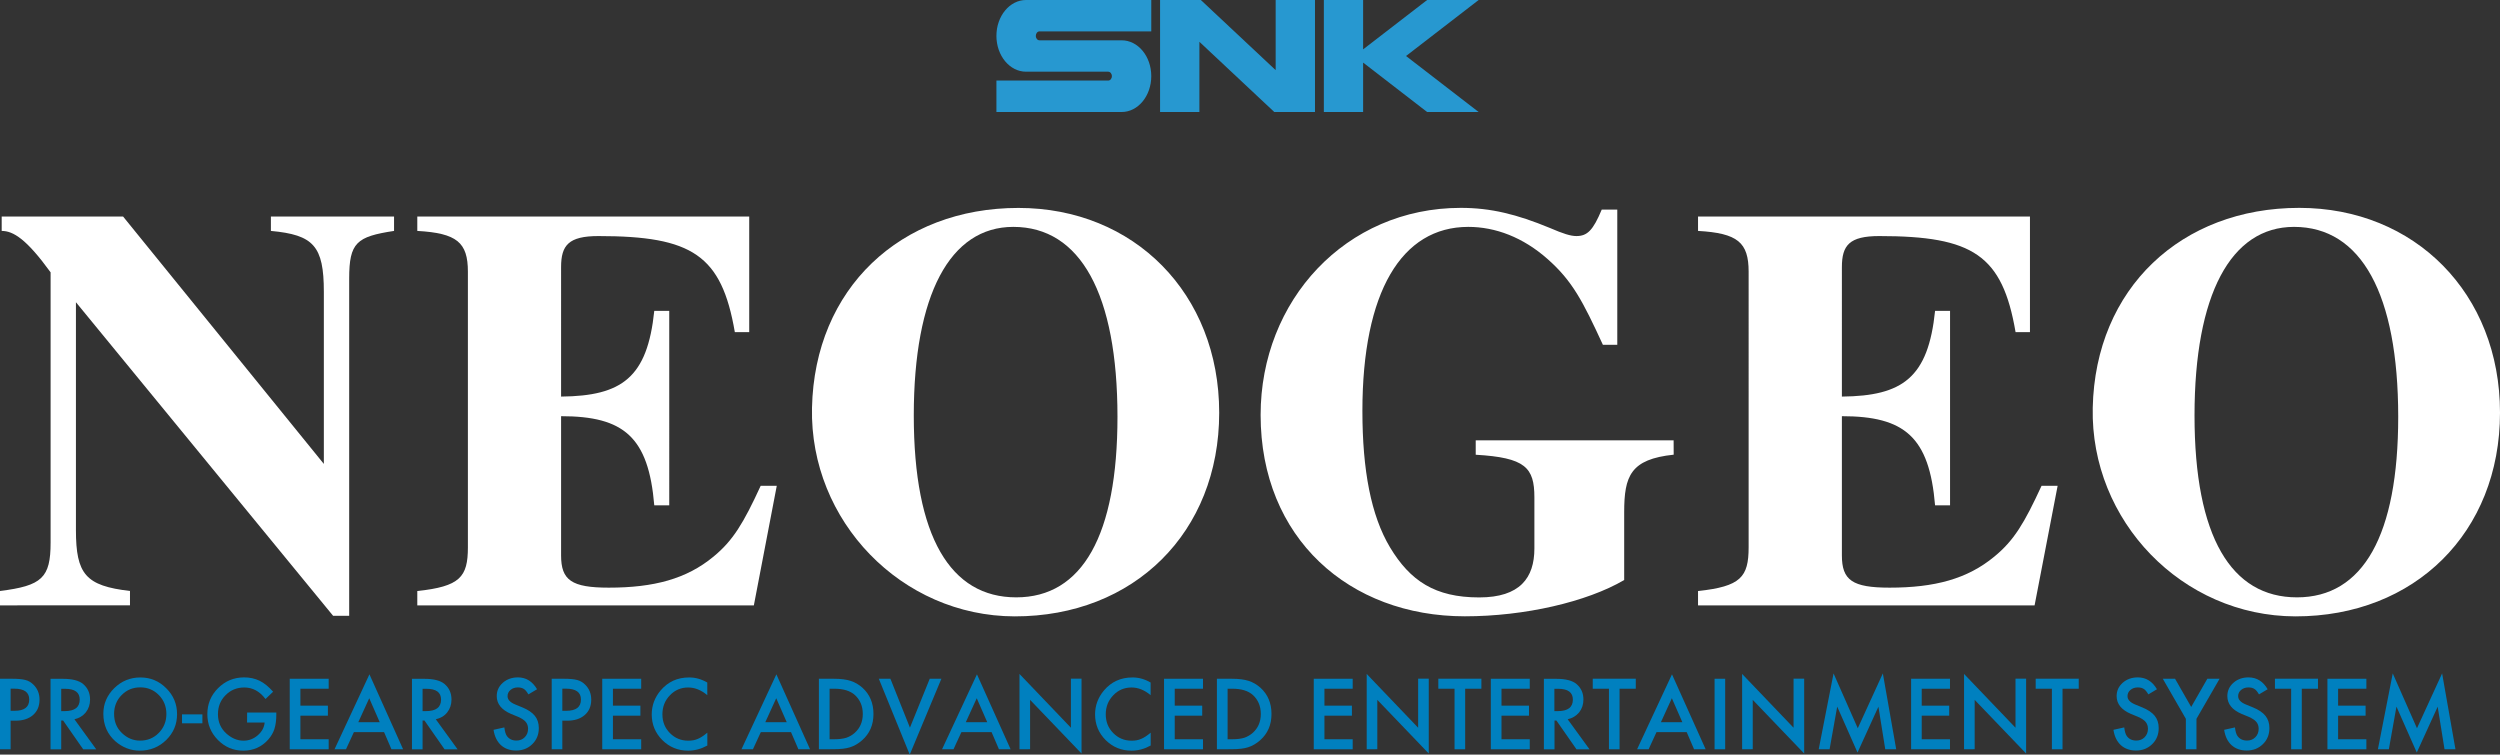 <?xml version="1.0" encoding="utf-8"?>
<!-- Generator: Adobe Illustrator 25.2.1, SVG Export Plug-In . SVG Version: 6.00 Build 0)  -->
<svg version="1.1" id="Layer_1" xmlns="http://www.w3.org/2000/svg" xmlns:xlink="http://www.w3.org/1999/xlink" x="0px" y="0px"
	 viewBox="0 0 3839 1158.8" style="enable-background:new 0 0 3839 1158.8;" xml:space="preserve">
<rect x="0" y="0" width="3839" height="1158.8" fill="#333333" stroke="none"/>
<style type="text/css">
	.st0{fill:#2798D0;}
	.st1{fill:#0080BF;}
	.st2{fill:#FFFFFF;}
	.st3{fill:#C2AC6D;}
	.st4{fill:#069ACB;}
</style>
<g>
	<g>
		<g>
			<g>
				<path class="st0" d="M1530.1,55.1c0,30.4,20.4,55,45.5,55h126.2c3.1,0,5.6,3.1,5.6,6.8c0,3.8-2.5,6.8-5.6,6.8h-171.7V172h192.3
					c25.2,0,45.5-24.7,45.5-55.1c0-30.4-20.3-55-45.5-55h-126.2c-3.1,0-5.6-3-5.6-6.8c0-3.7,2.5-6.9,5.6-6.9h171.7V0h-192.3
					C1550.4,0,1530.1,24.7,1530.1,55.1z"/>
				<g>
					<polygon class="st0" points="1958.9,0 1958.9,107.7 1844,0 1781.4,0 1781.4,172 1841.8,172 1841.8,64.2 1956.8,172 2019.3,172 
						2019.3,0 					"/>
				</g>
				<polygon class="st0" points="2270.6,0 2191.5,0 2093.2,75.8 2093.2,0 2032.9,0 2032.9,172 2093.2,172 2093.2,96.1 2191.5,172 
					2270.6,172 2159.1,86 				"/>
			</g>
		</g>
		<g>
			<g>
				<path class="st2" d="M605.1,354.6c-57.4,8.8-68.9,17.7-68.9,73.3v517.7h-24.7L116.6,464.1v349.8c0,68,15,85.7,83,93.6v22.1H0
					v-22.1c64.5-8,77.7-20.3,77.7-74.2V418.2c-37.1-51.2-57.4-63.6-75.1-63.6v-22.1H189l308.3,379.9V448.2
					c0-70.7-15.9-87.5-81.3-93.6v-22.1h189.1V354.6z"/>
				<path class="st2" d="M1157.6,929.7H640.8v-22.1c65.4-7.1,77.7-21.2,77.7-67.2V417.3c0-45.1-16.8-59.2-77.7-62.7v-22.1h509.7V510
					h-22.1C1108.1,391.7,1063,362.5,919,362.5c-45.9,0-57.4,14.1-57.4,47.7V609c93.6-0.9,132.5-29.2,143.1-131.6h23V776h-23
					c-8.8-105.1-46.8-136.9-143.1-136.9v213.8c0,38,15.9,49.5,73.3,49.5c68.9,0,119.3-13.3,160.8-47.7c30-24.7,45.9-51.2,72.4-108.7
					h24.7L1157.6,929.7z"/>
				<path class="st2" d="M1558.1,946.5c-173.8-0.3-314.9-146.5-311.2-320.2c3.9-183.5,136-307,317-307
					c177.6,0,308.3,131.6,308.3,314.5C1872.2,817.7,1741.2,946.7,1558.1,946.5z M1556,348.4c-97.2,0-152.8,104.2-152.8,289.7
					c0,186.4,56.5,279.2,157.3,279.2c101.6,0,155.5-95.4,155.5-277.4C1715.9,451.8,1659.3,348.4,1556,348.4z"/>
				<path class="st2" d="M2570.1,698.2c-66.3,7-76,32.7-76,88.3v104.2c-57.4,33.6-152.9,55.7-244.7,55.7
					c-177.6,0-313.6-120.1-313.6-309.2c0-175.8,130.7-318,307.4-318c45.9,0,85.7,9.7,136.9,30.9c20.3,8.8,31.8,12.4,40.6,12.4
					c16.8,0,25.6-8.8,38.9-40.6h23.9v207.6h-22.1c-30.9-67.1-46.8-98-84.8-131.6c-37.9-33.6-80.4-49.5-121.9-49.5
					c-102.5,0-162.6,99.8-162.6,282.7c0,91,13.3,160.8,42.4,209.4c30.9,51.3,68.9,76.9,136.9,76.9c62.7,0,84.8-30.1,84.8-75.1v-78.6
					c0-45.9-14.1-61-90.1-65.4v-22.1h303.9L2570.1,698.2L2570.1,698.2L2570.1,698.2z"/>
				<path class="st2" d="M3124.3,929.7h-516.8v-22.1c65.4-7.1,77.7-21.2,77.7-67.2V417.3c0-45.1-16.8-59.2-77.7-62.7v-22.1h509.7
					V510h-22.1c-20.3-118.4-65.3-147.5-209.3-147.5c-45.9,0-57.4,14.1-57.4,47.7V609c93.6-0.9,132.5-29.2,143.1-131.6h23V776h-23
					c-8.8-105.1-46.8-136.9-143.1-136.9v213.8c0,38,15.9,49.5,73.3,49.5c68.9,0,119.3-13.3,160.8-47.7c30.1-24.7,46-51.2,72.5-108.7
					h24.7L3124.3,929.7z"/>
				<path class="st2" d="M3524.8,946.5c-173.8-0.3-314.9-146.5-311.2-320.3c3.9-183.5,136.1-307,317.1-307
					c177.6,0,308.3,131.6,308.3,314.5C3839,817.7,3708,946.7,3524.8,946.5z M3522.7,348.4c-97.2,0-152.8,104.2-152.8,289.7
					c0,186.4,56.5,279.2,157.3,279.2c101.6,0,155.5-95.4,155.5-277.4C3682.6,451.8,3626.1,348.4,3522.7,348.4z"/>
			</g>
		</g>
	</g>
	<g>
		<path class="st1" d="M16.3,1106.6v44H0v-108.3h18.5c9.1,0,15.9,0.6,20.6,1.9c4.7,1.2,8.8,3.7,12.3,7.2c6.2,6.1,9.3,13.7,9.3,23
			c0,9.9-3.3,17.8-10,23.6c-6.6,5.8-15.6,8.7-26.9,8.7L16.3,1106.6L16.3,1106.6z M16.3,1091.5h6.1c15,0,22.5-5.7,22.5-17.3
			c0-11.2-7.7-16.7-23.2-16.7h-5.4L16.3,1091.5L16.3,1091.5z"/>
		<path class="st1" d="M114.3,1104.5l33.5,46.2h-20l-30.9-44.3H94v44.3H77.6v-108.3h19.2c14.3,0,24.7,2.7,31,8.1
			c7,6,10.5,13.9,10.5,23.7c0,7.7-2.2,14.2-6.6,19.8C127.3,1099.4,121.5,1102.9,114.3,1104.5z M94,1092h5.2
			c15.5,0,23.2-5.9,23.2-17.7c0-11.1-7.5-16.6-22.6-16.6H94V1092z"/>
		<path class="st1" d="M158.7,1096c0-15.2,5.6-28.3,16.8-39.3c11.1-10.9,24.5-16.4,40.1-16.4c15.4,0,28.7,5.5,39.7,16.6
			c11.1,11,16.6,24.3,16.6,39.8c0,15.6-5.6,28.8-16.7,39.7c-11.2,10.9-24.7,16.3-40.5,16.3c-14,0-26.5-4.8-37.7-14.5
			C164.9,1127.3,158.7,1113.3,158.7,1096z M175.2,1096.2c0,12,4,21.8,12.1,29.5c8,7.7,17.2,11.6,27.7,11.6c11.4,0,21-3.9,28.8-11.8
			c7.8-8,11.7-17.7,11.7-29.1c0-11.6-3.9-21.2-11.6-29.1c-7.7-7.8-17.2-11.8-28.5-11.8c-11.3,0-20.8,3.9-28.6,11.8
			C179.1,1075.1,175.2,1084.8,175.2,1096.2z"/>
		<path class="st1" d="M279.5,1097h31.3v13.7h-31.3V1097z"/>
		<path class="st1" d="M379.5,1094.2h44.8v3.6c0,8.2-1,15.3-2.9,21.6c-1.9,5.8-5,11.2-9.5,16.3c-10.1,11.3-22.8,17-38.4,17
			c-15.2,0-28.1-5.5-38.9-16.4c-10.8-11-16.2-24.2-16.2-39.6c0-15.7,5.5-29.1,16.5-40c11-11,24.4-16.5,40.1-16.5
			c8.5,0,16.4,1.7,23.7,5.2c7,3.5,13.9,9.1,20.7,16.8l-11.7,11.2c-8.9-11.8-19.7-17.7-32.5-17.7c-11.5,0-21.1,4-28.8,11.8
			c-7.8,7.8-11.7,17.5-11.7,29.2c0,12.1,4.3,22,13,29.8c8.1,7.2,16.9,10.9,26.3,10.9c8,0,15.3-2.7,21.7-8.2c6.4-5.5,10-12,10.7-19.7
			h-27L379.5,1094.2L379.5,1094.2z"/>
		<path class="st1" d="M504.7,1057.6h-43.4v26h42.2v15.4h-42.2v36.2h43.4v15.4h-59.8v-108.3h59.8V1057.6z"/>
		<path class="st1" d="M589.8,1124.3h-46.4l-12.1,26.3h-17.6l53.6-115.1l51.7,115.1h-17.9L589.8,1124.3z M583.1,1109l-16.1-36.8
			l-16.8,36.8H583.1z"/>
		<path class="st1" d="M669.2,1104.5l33.5,46.2h-20l-30.9-44.3h-2.9v44.3h-16.3v-108.3h19.2c14.3,0,24.7,2.7,31,8.1
			c7,6,10.5,13.9,10.5,23.7c0,7.7-2.2,14.2-6.6,19.8S676.4,1102.9,669.2,1104.5z M648.9,1092h5.2c15.5,0,23.2-5.9,23.2-17.7
			c0-11.1-7.5-16.6-22.6-16.6h-5.8L648.9,1092L648.9,1092z"/>
		<path class="st1" d="M824.7,1058.4l-13.3,7.9c-2.5-4.3-4.8-7.1-7.1-8.4c-2.3-1.5-5.4-2.3-9.1-2.3c-4.5,0-8.3,1.3-11.3,3.9
			c-3,2.5-4.5,5.7-4.5,9.5c0,5.3,3.9,9.5,11.8,12.8l10.8,4.4c8.8,3.6,15.2,7.9,19.3,13c4.1,5.1,6.1,11.4,6.1,18.8
			c0,10-3.3,18.2-10,24.7c-6.7,6.6-15,9.8-24.9,9.8c-9.4,0-17.2-2.8-23.3-8.3c-6-5.6-9.8-13.4-11.3-23.5l16.6-3.7
			c0.7,6.4,2.1,10.7,3.9,13.2c3.4,4.7,8.3,7,14.7,7c5.1,0,9.3-1.7,12.7-5.1c3.4-3.4,5.1-7.7,5.1-13c0-2.1-0.3-4-0.9-5.8
			c-0.6-1.7-1.5-3.4-2.7-4.8c-1.2-1.5-2.8-2.8-4.8-4.1c-2-1.3-4.3-2.5-7-3.7l-10.5-4.3c-14.8-6.3-22.2-15.4-22.2-27.5
			c0-8.1,3.1-14.9,9.3-20.4c6.2-5.5,14-8.3,23.2-8.3C807.9,1040.2,817.6,1046.3,824.7,1058.4z"/>
		<path class="st1" d="M863.5,1106.6v44h-16.3v-108.3h18.5c9.1,0,15.9,0.6,20.6,1.9c4.7,1.2,8.8,3.7,12.3,7.2
			c6.2,6.1,9.3,13.7,9.3,23c0,9.9-3.3,17.8-10,23.6c-6.6,5.8-15.6,8.7-26.9,8.7L863.5,1106.6L863.5,1106.6z M863.5,1091.5h6.1
			c15,0,22.5-5.7,22.5-17.3c0-11.2-7.7-16.7-23.2-16.7h-5.4L863.5,1091.5L863.5,1091.5z"/>
		<path class="st1" d="M984.6,1057.6h-43.4v26h42.2v15.4h-42.2v36.2h43.4v15.4h-59.8v-108.3h59.8V1057.6z"/>
		<path class="st1" d="M1086.1,1048.1v19.4c-9.4-7.9-19.2-11.8-29.3-11.8c-11.1,0-20.5,4-28.1,12c-7.7,8-11.5,17.7-11.5,29.2
			c0,11.4,3.8,21,11.5,28.8c7.7,7.8,17.1,11.7,28.2,11.7c5.7,0,10.6-0.9,14.7-2.8c2.3-0.9,4.6-2.2,7-3.8c2.4-1.6,4.9-3.5,7.6-5.7
			v19.7c-9.4,5.2-19.2,7.9-29.5,7.9c-15.5,0-28.7-5.4-39.6-16.2c-10.9-10.9-16.3-24.1-16.3-39.4c0-13.8,4.6-26.1,13.7-36.9
			c11.2-13.2,25.7-19.9,43.6-19.9C1067.6,1040.2,1077,1042.8,1086.1,1048.1z"/>
		<path class="st1" d="M1214.7,1124.3h-46.4l-12.1,26.3h-17.6l53.6-115.1l51.7,115.1h-17.9L1214.7,1124.3z M1208.1,1109l-16.1-36.8
			l-16.8,36.8H1208.1z"/>
		<path class="st1" d="M1257.5,1150.6v-108.3h22.7c10.9,0,19.5,1.1,25.8,3.2c6.8,2.1,12.9,5.7,18.5,10.7
			c11.2,10.2,16.8,23.6,16.8,40.2c0,16.7-5.8,30.1-17.5,40.4c-5.8,5.1-12,8.7-18.4,10.7c-6,2-14.5,3-25.5,3L1257.5,1150.6
			L1257.5,1150.6z M1273.9,1135.2h7.4c7.3,0,13.4-0.8,18.3-2.3c4.9-1.7,9.3-4.2,13.2-7.8c8-7.3,12.1-16.9,12.1-28.7
			c0-11.9-4-21.5-11.9-28.9c-7.2-6.6-17.7-9.9-31.7-9.9h-7.4V1135.2z"/>
		<path class="st1" d="M1367.3,1042.3l30,75.1l30.4-75.1h17.9l-48.6,116.5l-47.5-116.5H1367.3z"/>
		<path class="st1" d="M1522.7,1124.3h-46.4l-12.1,26.3h-17.6l53.6-115.1l51.7,115.1H1534L1522.7,1124.3z M1516,1109l-16.1-36.8
			l-16.8,36.8H1516z"/>
		<path class="st1" d="M1565.5,1150.6v-115.7l79,82.6v-75.3h16.3v114.9l-79-82.4v75.8L1565.5,1150.6L1565.5,1150.6z"/>
		<path class="st1" d="M1766.9,1048.1v19.4c-9.4-7.9-19.2-11.8-29.3-11.8c-11.1,0-20.5,4-28.1,12c-7.7,8-11.5,17.7-11.5,29.2
			c0,11.4,3.8,21,11.5,28.8c7.7,7.8,17.1,11.7,28.2,11.7c5.7,0,10.6-0.9,14.7-2.8c2.3-0.9,4.6-2.2,7-3.8c2.4-1.6,5-3.5,7.6-5.7v19.7
			c-9.4,5.2-19.2,7.9-29.5,7.9c-15.5,0-28.7-5.4-39.6-16.2c-10.9-10.9-16.3-24.1-16.3-39.4c0-13.8,4.6-26.1,13.7-36.9
			c11.2-13.2,25.7-19.9,43.6-19.9C1748.4,1040.2,1757.8,1042.8,1766.9,1048.1z"/>
		<path class="st1" d="M1847.3,1057.6h-43.4v26h42.2v15.4h-42.2v36.2h43.4v15.4h-59.8v-108.3h59.8V1057.6z"/>
		<path class="st1" d="M1868.7,1150.6v-108.3h22.7c10.9,0,19.5,1.1,25.8,3.2c6.8,2.1,12.9,5.7,18.5,10.7
			c11.2,10.2,16.8,23.6,16.8,40.2c0,16.7-5.8,30.1-17.5,40.4c-5.8,5.1-12,8.7-18.4,10.7c-6,2-14.5,3-25.5,3L1868.7,1150.6
			L1868.7,1150.6z M1885.1,1135.2h7.4c7.3,0,13.4-0.8,18.3-2.3c4.8-1.7,9.2-4.2,13.2-7.8c8-7.3,12.1-16.9,12.1-28.7
			c0-11.9-4-21.5-11.9-28.9c-7.2-6.6-17.7-9.9-31.7-9.9h-7.4L1885.1,1135.2L1885.1,1135.2z"/>
		<path class="st1" d="M2077.2,1057.6h-43.4v26h42.2v15.4h-42.2v36.2h43.4v15.4h-59.8v-108.3h59.8V1057.6z"/>
		<path class="st1" d="M2098.7,1150.6v-115.7l79,82.6v-75.3h16.3v114.9l-79-82.4v75.8L2098.7,1150.6L2098.7,1150.6z"/>
		<path class="st1" d="M2249.9,1057.6v93h-16.3v-93h-24.9v-15.4h66.1v15.4H2249.9z"/>
		<path class="st1" d="M2349.1,1057.6h-43.4v26h42.2v15.4h-42.2v36.2h43.4v15.4h-59.8v-108.3h59.8V1057.6z"/>
		<path class="st1" d="M2407.3,1104.5l33.6,46.2h-20l-30.9-44.3h-2.9v44.3h-16.3v-108.3h19.2c14.3,0,24.7,2.7,31,8.1
			c7,6,10.5,13.9,10.5,23.7c0,7.7-2.2,14.2-6.6,19.8C2420.3,1099.4,2414.5,1102.9,2407.3,1104.5z M2386.9,1092h5.2
			c15.5,0,23.2-5.9,23.2-17.7c0-11.1-7.6-16.6-22.6-16.6h-5.8L2386.9,1092L2386.9,1092z"/>
		<path class="st1" d="M2487,1057.6v93h-16.3v-93h-24.9v-15.4h66.1v15.4H2487z"/>
		<path class="st1" d="M2590.1,1124.3h-46.4l-12.1,26.3h-17.7l53.6-115.1l51.7,115.1h-17.8L2590.1,1124.3z M2583.4,1109l-16.1-36.8
			l-16.8,36.8H2583.4z"/>
		<path class="st1" d="M2649.2,1042.3v108.3h-16.3v-108.3H2649.2z"/>
		<path class="st1" d="M2675.2,1150.6v-115.7l79,82.6v-75.3h16.3v114.9l-79-82.4v75.8L2675.2,1150.6L2675.2,1150.6z"/>
		<path class="st1" d="M2792.8,1150.6l22.8-116.5l37.2,84.2l38.5-84.2l20.5,116.5H2895l-10.5-65.4l-32.1,70.4l-31.2-70.5l-11.7,65.5
			H2792.8z"/>
		<path class="st1" d="M2994.5,1057.6H2951v26h42.2v15.4H2951v36.2h43.4v15.4h-59.7v-108.3h59.7V1057.6z"/>
		<path class="st1" d="M3016,1150.6v-115.7l79,82.6v-75.3h16.3v114.9l-79-82.4v75.8L3016,1150.6L3016,1150.6z"/>
		<path class="st1" d="M3167.2,1057.6v93h-16.3v-93h-24.9v-15.4h66.1v15.4H3167.2z"/>
		<path class="st1" d="M3312.2,1058.4l-13.2,7.9c-2.5-4.3-4.8-7.1-7.1-8.4c-2.3-1.5-5.3-2.3-9.1-2.3c-4.5,0-8.3,1.3-11.3,3.9
			c-3,2.5-4.5,5.7-4.5,9.5c0,5.3,3.9,9.5,11.7,12.8l10.8,4.4c8.8,3.6,15.2,7.9,19.3,13c4.1,5.1,6.1,11.4,6.1,18.8
			c0,10-3.3,18.2-10,24.7c-6.7,6.6-15,9.8-24.9,9.8c-9.4,0-17.2-2.8-23.3-8.3c-6-5.6-9.8-13.4-11.3-23.5l16.6-3.7
			c0.7,6.4,2.1,10.7,3.9,13.2c3.3,4.7,8.2,7,14.7,7c5.1,0,9.3-1.7,12.7-5.1c3.3-3.4,5.1-7.7,5.1-13c0-2.1-0.3-4-0.9-5.8
			c-0.6-1.7-1.5-3.4-2.7-4.8c-1.2-1.5-2.8-2.8-4.8-4.1c-2-1.3-4.3-2.5-7-3.7l-10.5-4.3c-14.8-6.3-22.2-15.4-22.2-27.5
			c0-8.1,3.1-14.9,9.3-20.4c6.2-5.5,14-8.3,23.2-8.3C3295.4,1040.2,3305.2,1046.3,3312.2,1058.4z"/>
		<path class="st1" d="M3356.6,1103.8l-35.4-61.5h18.8l24.8,43.3l24.8-43.3h18.8l-35.5,61.5v46.8h-16.3L3356.6,1103.8L3356.6,1103.8
			z"/>
		<path class="st1" d="M3482.2,1058.4l-13.3,7.9c-2.5-4.3-4.8-7.1-7.1-8.4c-2.3-1.5-5.4-2.3-9.1-2.3c-4.5,0-8.3,1.3-11.3,3.9
			c-3,2.5-4.5,5.7-4.5,9.5c0,5.3,3.9,9.5,11.8,12.8l10.8,4.4c8.8,3.6,15.2,7.9,19.3,13c4.1,5.1,6.1,11.4,6.1,18.8
			c0,10-3.3,18.2-10,24.7c-6.7,6.6-15,9.8-24.9,9.8c-9.4,0-17.2-2.8-23.3-8.3c-6-5.6-9.8-13.4-11.3-23.5l16.6-3.7
			c0.7,6.4,2.1,10.7,3.9,13.2c3.4,4.7,8.3,7,14.7,7c5.1,0,9.3-1.7,12.7-5.1c3.4-3.4,5.1-7.7,5.1-13c0-2.1-0.3-4-0.9-5.8
			c-0.6-1.7-1.5-3.4-2.7-4.8c-1.2-1.5-2.8-2.8-4.8-4.1c-2-1.3-4.3-2.5-7-3.7l-10.5-4.3c-14.8-6.3-22.2-15.4-22.2-27.5
			c0-8.1,3.1-14.9,9.3-20.4c6.2-5.5,14-8.3,23.2-8.3C3465.4,1040.2,3475.2,1046.3,3482.2,1058.4z"/>
		<path class="st1" d="M3534.6,1057.6v93h-16.3v-93h-24.9v-15.4h66.1v15.4H3534.6z"/>
		<path class="st1" d="M3633.8,1057.6h-43.4v26h42.2v15.4h-42.2v36.2h43.4v15.4h-59.8v-108.3h59.8V1057.6z"/>
		<path class="st1" d="M3651.5,1150.6l22.8-116.5l37.2,84.2l38.6-84.2l20.5,116.5h-16.8l-10.5-65.4l-32.1,70.4l-31.2-70.5
			l-11.7,65.5H3651.5z"/>
	</g>
</g>
</svg>
